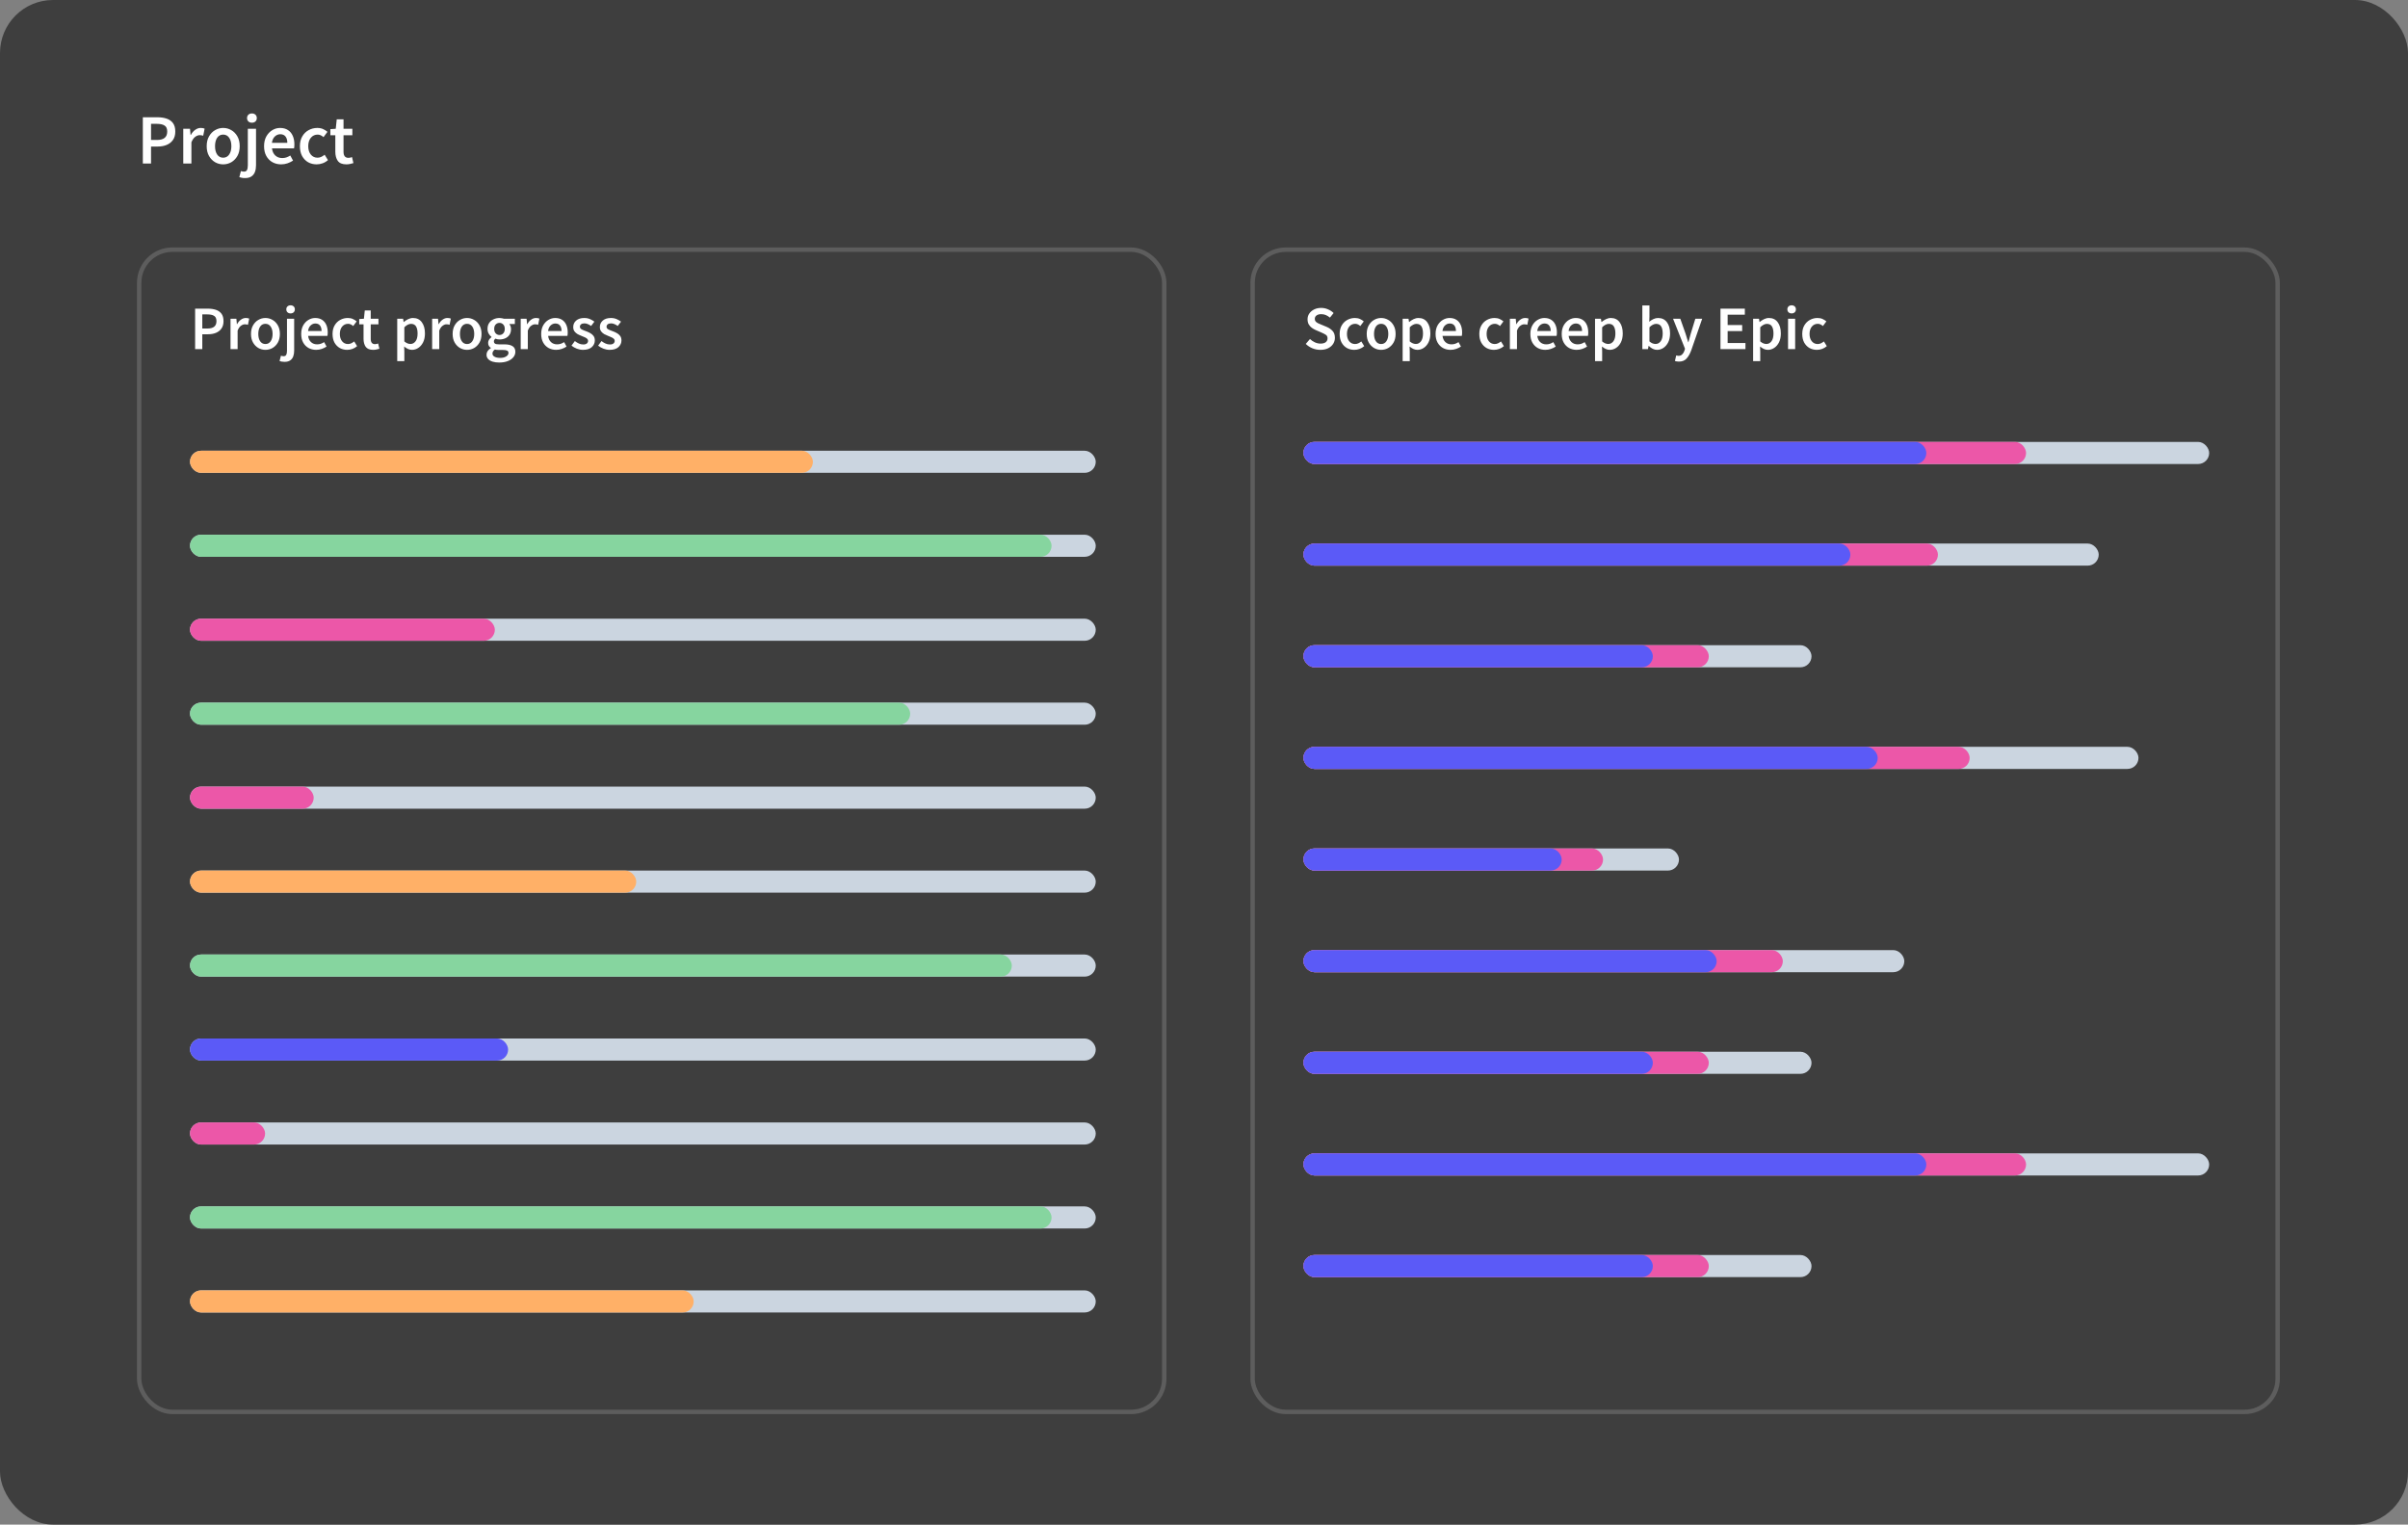 <svg width="545" height="345" viewBox="0 0 545 345" fill="none" xmlns="http://www.w3.org/2000/svg">
<rect x="0" y="0" width="545" height="345" fill="#808080" stroke="none"/>
<rect width="545" height="345" rx="12" fill="#3E3E3E"/>
<path d="M32.328 37V26.536H35.624C36.403 26.536 37.096 26.637 37.704 26.84C38.312 27.043 38.792 27.379 39.144 27.848C39.496 28.317 39.672 28.957 39.672 29.768C39.672 30.536 39.496 31.171 39.144 31.672C38.792 32.173 38.317 32.547 37.72 32.792C37.123 33.037 36.445 33.16 35.688 33.16H34.184V37H32.328ZM34.184 31.672H35.544C37.08 31.672 37.848 31.037 37.848 29.768C37.848 29.107 37.645 28.653 37.24 28.408C36.845 28.152 36.259 28.024 35.48 28.024H34.184V31.672ZM41.48 37V29.144H43.001L43.129 30.536H43.193C43.47 30.024 43.806 29.635 44.2 29.368C44.595 29.091 45.001 28.952 45.416 28.952C45.79 28.952 46.089 29.005 46.312 29.112L45.992 30.712C45.854 30.669 45.726 30.637 45.608 30.616C45.491 30.595 45.347 30.584 45.176 30.584C44.867 30.584 44.542 30.707 44.2 30.952C43.859 31.187 43.566 31.603 43.321 32.2V37H41.48ZM50.509 37.192C49.858 37.192 49.25 37.032 48.685 36.712C48.12 36.381 47.661 35.912 47.309 35.304C46.957 34.685 46.781 33.944 46.781 33.08C46.781 32.205 46.957 31.464 47.309 30.856C47.661 30.237 48.12 29.768 48.685 29.448C49.25 29.117 49.858 28.952 50.509 28.952C51.17 28.952 51.784 29.117 52.349 29.448C52.914 29.768 53.373 30.237 53.725 30.856C54.077 31.464 54.253 32.205 54.253 33.08C54.253 33.944 54.077 34.685 53.725 35.304C53.373 35.912 52.914 36.381 52.349 36.712C51.784 37.032 51.17 37.192 50.509 37.192ZM50.509 35.688C51.085 35.688 51.538 35.448 51.869 34.968C52.2 34.488 52.365 33.859 52.365 33.08C52.365 32.291 52.2 31.656 51.869 31.176C51.538 30.696 51.085 30.456 50.509 30.456C49.933 30.456 49.48 30.696 49.149 31.176C48.829 31.656 48.669 32.291 48.669 33.08C48.669 33.859 48.829 34.488 49.149 34.968C49.48 35.448 49.933 35.688 50.509 35.688ZM55.45 40.296C55.162 40.296 54.917 40.275 54.714 40.232C54.501 40.189 54.32 40.141 54.17 40.088L54.522 38.712C54.629 38.744 54.741 38.771 54.858 38.792C54.965 38.824 55.077 38.84 55.194 38.84C55.546 38.84 55.781 38.717 55.898 38.472C56.026 38.237 56.09 37.891 56.09 37.432V29.144H57.946V37.4C57.946 37.955 57.866 38.451 57.706 38.888C57.546 39.325 57.285 39.667 56.922 39.912C56.56 40.168 56.069 40.296 55.45 40.296ZM57.018 27.768C56.688 27.768 56.421 27.672 56.218 27.48C56.016 27.288 55.914 27.032 55.914 26.712C55.914 26.403 56.016 26.152 56.218 25.96C56.421 25.768 56.688 25.672 57.018 25.672C57.349 25.672 57.616 25.768 57.818 25.96C58.021 26.152 58.122 26.403 58.122 26.712C58.122 27.032 58.021 27.288 57.818 27.48C57.616 27.672 57.349 27.768 57.018 27.768ZM63.637 37.192C62.912 37.192 62.256 37.032 61.669 36.712C61.083 36.381 60.619 35.912 60.277 35.304C59.936 34.685 59.765 33.944 59.765 33.08C59.765 32.227 59.936 31.491 60.277 30.872C60.629 30.253 61.083 29.779 61.637 29.448C62.192 29.117 62.773 28.952 63.381 28.952C64.096 28.952 64.693 29.112 65.173 29.432C65.653 29.741 66.016 30.179 66.261 30.744C66.507 31.299 66.629 31.944 66.629 32.68C66.629 33.064 66.603 33.363 66.549 33.576H61.557C61.643 34.269 61.893 34.808 62.309 35.192C62.725 35.576 63.248 35.768 63.877 35.768C64.219 35.768 64.533 35.72 64.821 35.624C65.12 35.517 65.413 35.373 65.701 35.192L66.325 36.344C65.952 36.589 65.536 36.792 65.077 36.952C64.619 37.112 64.139 37.192 63.637 37.192ZM61.541 32.328H65.029C65.029 31.72 64.896 31.245 64.629 30.904C64.363 30.552 63.963 30.376 63.429 30.376C62.971 30.376 62.56 30.547 62.197 30.888C61.845 31.219 61.627 31.699 61.541 32.328ZM71.667 37.192C70.952 37.192 70.307 37.032 69.731 36.712C69.165 36.381 68.712 35.912 68.371 35.304C68.04 34.685 67.875 33.944 67.875 33.08C67.875 32.205 68.056 31.464 68.419 30.856C68.781 30.237 69.261 29.768 69.859 29.448C70.467 29.117 71.117 28.952 71.811 28.952C72.312 28.952 72.749 29.037 73.123 29.208C73.496 29.379 73.827 29.587 74.115 29.832L73.219 31.032C73.016 30.851 72.808 30.712 72.595 30.616C72.381 30.509 72.152 30.456 71.907 30.456C71.277 30.456 70.76 30.696 70.355 31.176C69.96 31.656 69.763 32.291 69.763 33.08C69.763 33.859 69.955 34.488 70.339 34.968C70.733 35.448 71.24 35.688 71.859 35.688C72.168 35.688 72.456 35.624 72.723 35.496C73 35.357 73.251 35.197 73.475 35.016L74.227 36.232C73.864 36.552 73.459 36.792 73.011 36.952C72.563 37.112 72.115 37.192 71.667 37.192ZM78.389 37.192C77.483 37.192 76.837 36.931 76.453 36.408C76.08 35.875 75.893 35.187 75.893 34.344V30.6H74.773V29.224L75.989 29.144L76.213 27H77.749V29.144H79.749V30.6H77.749V34.344C77.749 35.261 78.117 35.72 78.853 35.72C78.992 35.72 79.136 35.704 79.285 35.672C79.434 35.629 79.562 35.587 79.669 35.544L79.989 36.904C79.776 36.979 79.531 37.043 79.253 37.096C78.987 37.16 78.698 37.192 78.389 37.192Z" fill="white"/>
<rect x="31.5" y="56.5" width="232" height="263" rx="7.5" stroke="#5D5D5D"/>
<path d="M44.162 79V69.844H47.046C47.727 69.844 48.334 69.933 48.866 70.11C49.398 70.287 49.818 70.581 50.126 70.992C50.434 71.403 50.588 71.963 50.588 72.672C50.588 73.344 50.434 73.899 50.126 74.338C49.818 74.777 49.403 75.103 48.88 75.318C48.357 75.533 47.765 75.64 47.102 75.64H45.786V79H44.162ZM45.786 74.338H46.976C48.32 74.338 48.992 73.783 48.992 72.672C48.992 72.093 48.815 71.697 48.46 71.482C48.115 71.258 47.601 71.146 46.92 71.146H45.786V74.338ZM52.17 79V72.126H53.5L53.612 73.344H53.668C53.911 72.896 54.205 72.555 54.55 72.322C54.896 72.079 55.25 71.958 55.614 71.958C55.941 71.958 56.202 72.005 56.398 72.098L56.118 73.498C55.997 73.461 55.885 73.433 55.782 73.414C55.68 73.395 55.554 73.386 55.404 73.386C55.134 73.386 54.849 73.493 54.55 73.708C54.252 73.913 53.995 74.277 53.78 74.8V79H52.17ZM60.07 79.168C59.501 79.168 58.969 79.028 58.474 78.748C57.98 78.459 57.578 78.048 57.27 77.516C56.962 76.975 56.808 76.326 56.808 75.57C56.808 74.805 56.962 74.156 57.27 73.624C57.578 73.083 57.98 72.672 58.474 72.392C58.969 72.103 59.501 71.958 60.07 71.958C60.649 71.958 61.186 72.103 61.68 72.392C62.175 72.672 62.576 73.083 62.884 73.624C63.192 74.156 63.346 74.805 63.346 75.57C63.346 76.326 63.192 76.975 62.884 77.516C62.576 78.048 62.175 78.459 61.68 78.748C61.186 79.028 60.649 79.168 60.07 79.168ZM60.07 77.852C60.574 77.852 60.971 77.642 61.26 77.222C61.55 76.802 61.694 76.251 61.694 75.57C61.694 74.879 61.55 74.324 61.26 73.904C60.971 73.484 60.574 73.274 60.07 73.274C59.566 73.274 59.17 73.484 58.88 73.904C58.6 74.324 58.46 74.879 58.46 75.57C58.46 76.251 58.6 76.802 58.88 77.222C59.17 77.642 59.566 77.852 60.07 77.852ZM64.394 81.884C64.142 81.884 63.927 81.865 63.75 81.828C63.563 81.791 63.405 81.749 63.274 81.702L63.582 80.498C63.675 80.526 63.773 80.549 63.876 80.568C63.969 80.596 64.067 80.61 64.17 80.61C64.478 80.61 64.683 80.503 64.786 80.288C64.898 80.083 64.954 79.779 64.954 79.378V72.126H66.578V79.35C66.578 79.835 66.508 80.269 66.368 80.652C66.228 81.035 65.999 81.333 65.682 81.548C65.365 81.772 64.935 81.884 64.394 81.884ZM65.766 70.922C65.477 70.922 65.243 70.838 65.066 70.67C64.889 70.502 64.8 70.278 64.8 69.998C64.8 69.727 64.889 69.508 65.066 69.34C65.243 69.172 65.477 69.088 65.766 69.088C66.055 69.088 66.289 69.172 66.466 69.34C66.643 69.508 66.732 69.727 66.732 69.998C66.732 70.278 66.643 70.502 66.466 70.67C66.289 70.838 66.055 70.922 65.766 70.922ZM71.558 79.168C70.923 79.168 70.349 79.028 69.836 78.748C69.322 78.459 68.916 78.048 68.618 77.516C68.319 76.975 68.17 76.326 68.17 75.57C68.17 74.823 68.319 74.179 68.618 73.638C68.926 73.097 69.322 72.681 69.808 72.392C70.293 72.103 70.802 71.958 71.334 71.958C71.959 71.958 72.482 72.098 72.902 72.378C73.322 72.649 73.639 73.031 73.854 73.526C74.068 74.011 74.176 74.576 74.176 75.22C74.176 75.556 74.152 75.817 74.106 76.004H69.738C69.812 76.611 70.032 77.082 70.396 77.418C70.76 77.754 71.217 77.922 71.768 77.922C72.066 77.922 72.342 77.88 72.594 77.796C72.855 77.703 73.112 77.577 73.364 77.418L73.91 78.426C73.583 78.641 73.219 78.818 72.818 78.958C72.416 79.098 71.996 79.168 71.558 79.168ZM69.724 74.912H72.776C72.776 74.38 72.659 73.965 72.426 73.666C72.192 73.358 71.842 73.204 71.376 73.204C70.974 73.204 70.615 73.353 70.298 73.652C69.99 73.941 69.798 74.361 69.724 74.912ZM78.583 79.168C77.958 79.168 77.393 79.028 76.889 78.748C76.395 78.459 75.998 78.048 75.699 77.516C75.41 76.975 75.265 76.326 75.265 75.57C75.265 74.805 75.424 74.156 75.741 73.624C76.059 73.083 76.479 72.672 77.001 72.392C77.533 72.103 78.103 71.958 78.709 71.958C79.148 71.958 79.531 72.033 79.857 72.182C80.184 72.331 80.473 72.513 80.725 72.728L79.941 73.778C79.764 73.619 79.582 73.498 79.395 73.414C79.209 73.321 79.008 73.274 78.793 73.274C78.243 73.274 77.79 73.484 77.435 73.904C77.09 74.324 76.917 74.879 76.917 75.57C76.917 76.251 77.085 76.802 77.421 77.222C77.767 77.642 78.21 77.852 78.751 77.852C79.022 77.852 79.274 77.796 79.507 77.684C79.75 77.563 79.969 77.423 80.165 77.264L80.823 78.328C80.506 78.608 80.151 78.818 79.759 78.958C79.367 79.098 78.975 79.168 78.583 79.168ZM84.466 79.168C83.672 79.168 83.108 78.939 82.772 78.482C82.445 78.015 82.281 77.413 82.281 76.676V73.4H81.302V72.196L82.365 72.126L82.561 70.25H83.906V72.126H85.656V73.4H83.906V76.676C83.906 77.479 84.228 77.88 84.871 77.88C84.993 77.88 85.119 77.866 85.249 77.838C85.38 77.801 85.492 77.763 85.585 77.726L85.865 78.916C85.679 78.981 85.464 79.037 85.222 79.084C84.988 79.14 84.736 79.168 84.466 79.168ZM89.905 81.716V72.126H91.235L91.347 72.854H91.403C91.692 72.611 92.014 72.401 92.369 72.224C92.733 72.047 93.102 71.958 93.475 71.958C94.334 71.958 94.996 72.275 95.463 72.91C95.939 73.545 96.177 74.394 96.177 75.458C96.177 76.242 96.037 76.914 95.757 77.474C95.477 78.025 95.113 78.445 94.665 78.734C94.226 79.023 93.75 79.168 93.237 79.168C92.938 79.168 92.639 79.103 92.341 78.972C92.042 78.832 91.753 78.645 91.473 78.412L91.515 79.56V81.716H89.905ZM92.901 77.838C93.358 77.838 93.741 77.637 94.049 77.236C94.357 76.835 94.511 76.247 94.511 75.472C94.511 74.781 94.394 74.245 94.161 73.862C93.927 73.479 93.549 73.288 93.027 73.288C92.541 73.288 92.037 73.545 91.515 74.058V77.264C91.767 77.469 92.01 77.619 92.243 77.712C92.476 77.796 92.695 77.838 92.901 77.838ZM97.807 79V72.126H99.137L99.249 73.344H99.305C99.548 72.896 99.842 72.555 100.187 72.322C100.532 72.079 100.887 71.958 101.251 71.958C101.578 71.958 101.839 72.005 102.035 72.098L101.755 73.498C101.634 73.461 101.522 73.433 101.419 73.414C101.316 73.395 101.19 73.386 101.041 73.386C100.77 73.386 100.486 73.493 100.187 73.708C99.888 73.913 99.632 74.277 99.417 74.8V79H97.807ZM105.707 79.168C105.138 79.168 104.606 79.028 104.111 78.748C103.616 78.459 103.215 78.048 102.907 77.516C102.599 76.975 102.445 76.326 102.445 75.57C102.445 74.805 102.599 74.156 102.907 73.624C103.215 73.083 103.616 72.672 104.111 72.392C104.606 72.103 105.138 71.958 105.707 71.958C106.286 71.958 106.822 72.103 107.317 72.392C107.812 72.672 108.213 73.083 108.521 73.624C108.829 74.156 108.983 74.805 108.983 75.57C108.983 76.326 108.829 76.975 108.521 77.516C108.213 78.048 107.812 78.459 107.317 78.748C106.822 79.028 106.286 79.168 105.707 79.168ZM105.707 77.852C106.211 77.852 106.608 77.642 106.897 77.222C107.186 76.802 107.331 76.251 107.331 75.57C107.331 74.879 107.186 74.324 106.897 73.904C106.608 73.484 106.211 73.274 105.707 73.274C105.203 73.274 104.806 73.484 104.517 73.904C104.237 74.324 104.097 74.879 104.097 75.57C104.097 76.251 104.237 76.802 104.517 77.222C104.806 77.642 105.203 77.852 105.707 77.852ZM112.971 82.038C112.429 82.038 111.939 81.973 111.501 81.842C111.071 81.711 110.731 81.511 110.479 81.24C110.236 80.979 110.115 80.647 110.115 80.246C110.115 79.677 110.441 79.187 111.095 78.776V78.72C110.917 78.608 110.768 78.459 110.647 78.272C110.535 78.085 110.479 77.852 110.479 77.572C110.479 77.301 110.553 77.059 110.703 76.844C110.861 76.62 111.039 76.438 111.235 76.298V76.242C111.001 76.065 110.791 75.817 110.605 75.5C110.427 75.183 110.339 74.823 110.339 74.422C110.339 73.89 110.465 73.442 110.717 73.078C110.969 72.714 111.3 72.439 111.711 72.252C112.131 72.056 112.579 71.958 113.055 71.958C113.241 71.958 113.419 71.977 113.587 72.014C113.764 72.042 113.923 72.079 114.063 72.126H116.527V73.316H115.267C115.379 73.447 115.472 73.615 115.547 73.82C115.621 74.016 115.659 74.235 115.659 74.478C115.659 74.982 115.542 75.411 115.309 75.766C115.075 76.111 114.763 76.373 114.371 76.55C113.979 76.727 113.54 76.816 113.055 76.816C112.905 76.816 112.751 76.802 112.593 76.774C112.434 76.746 112.275 76.699 112.117 76.634C112.014 76.727 111.93 76.821 111.865 76.914C111.809 77.007 111.781 77.133 111.781 77.292C111.781 77.488 111.86 77.642 112.019 77.754C112.187 77.866 112.481 77.922 112.901 77.922H114.119C114.949 77.922 115.575 78.057 115.995 78.328C116.424 78.589 116.639 79.019 116.639 79.616C116.639 80.064 116.489 80.47 116.191 80.834C115.892 81.207 115.467 81.501 114.917 81.716C114.366 81.931 113.717 82.038 112.971 82.038ZM113.055 75.808C113.381 75.808 113.661 75.687 113.895 75.444C114.128 75.201 114.245 74.861 114.245 74.422C114.245 73.993 114.128 73.661 113.895 73.428C113.671 73.185 113.391 73.064 113.055 73.064C112.719 73.064 112.434 73.181 112.201 73.414C111.967 73.647 111.851 73.983 111.851 74.422C111.851 74.861 111.967 75.201 112.201 75.444C112.434 75.687 112.719 75.808 113.055 75.808ZM113.223 80.988C113.773 80.988 114.221 80.876 114.567 80.652C114.912 80.428 115.085 80.171 115.085 79.882C115.085 79.611 114.977 79.429 114.763 79.336C114.557 79.243 114.259 79.196 113.867 79.196H112.929C112.555 79.196 112.243 79.163 111.991 79.098C111.636 79.369 111.459 79.672 111.459 80.008C111.459 80.316 111.617 80.554 111.935 80.722C112.252 80.899 112.681 80.988 113.223 80.988ZM117.85 79V72.126H119.18L119.292 73.344H119.348C119.591 72.896 119.885 72.555 120.23 72.322C120.575 72.079 120.93 71.958 121.294 71.958C121.621 71.958 121.882 72.005 122.078 72.098L121.798 73.498C121.677 73.461 121.565 73.433 121.462 73.414C121.359 73.395 121.233 73.386 121.084 73.386C120.813 73.386 120.529 73.493 120.23 73.708C119.931 73.913 119.675 74.277 119.46 74.8V79H117.85ZM125.876 79.168C125.241 79.168 124.667 79.028 124.154 78.748C123.641 78.459 123.235 78.048 122.936 77.516C122.637 76.975 122.488 76.326 122.488 75.57C122.488 74.823 122.637 74.179 122.936 73.638C123.244 73.097 123.641 72.681 124.126 72.392C124.611 72.103 125.12 71.958 125.652 71.958C126.277 71.958 126.8 72.098 127.22 72.378C127.64 72.649 127.957 73.031 128.172 73.526C128.387 74.011 128.494 74.576 128.494 75.22C128.494 75.556 128.471 75.817 128.424 76.004H124.056C124.131 76.611 124.35 77.082 124.714 77.418C125.078 77.754 125.535 77.922 126.086 77.922C126.385 77.922 126.66 77.88 126.912 77.796C127.173 77.703 127.43 77.577 127.682 77.418L128.228 78.426C127.901 78.641 127.537 78.818 127.136 78.958C126.735 79.098 126.315 79.168 125.876 79.168ZM124.042 74.912H127.094C127.094 74.38 126.977 73.965 126.744 73.666C126.511 73.358 126.161 73.204 125.694 73.204C125.293 73.204 124.933 73.353 124.616 73.652C124.308 73.941 124.117 74.361 124.042 74.912ZM131.95 79.168C131.483 79.168 131.016 79.079 130.55 78.902C130.083 78.715 129.682 78.487 129.346 78.216L130.102 77.18C130.41 77.413 130.718 77.6 131.026 77.74C131.334 77.88 131.66 77.95 132.006 77.95C132.379 77.95 132.654 77.871 132.832 77.712C133.009 77.553 133.098 77.357 133.098 77.124C133.098 76.928 133.023 76.769 132.874 76.648C132.734 76.517 132.552 76.405 132.328 76.312C132.104 76.209 131.87 76.111 131.628 76.018C131.329 75.906 131.03 75.771 130.732 75.612C130.442 75.444 130.204 75.234 130.018 74.982C129.831 74.721 129.738 74.399 129.738 74.016C129.738 73.409 129.962 72.915 130.41 72.532C130.858 72.149 131.464 71.958 132.23 71.958C132.715 71.958 133.149 72.042 133.532 72.21C133.914 72.378 134.246 72.569 134.526 72.784L133.784 73.764C133.541 73.587 133.294 73.447 133.042 73.344C132.799 73.232 132.542 73.176 132.272 73.176C131.926 73.176 131.67 73.251 131.502 73.4C131.334 73.54 131.25 73.717 131.25 73.932C131.25 74.203 131.39 74.408 131.67 74.548C131.95 74.688 132.276 74.823 132.65 74.954C132.967 75.066 133.275 75.206 133.574 75.374C133.872 75.533 134.12 75.743 134.316 76.004C134.521 76.265 134.624 76.611 134.624 77.04C134.624 77.628 134.395 78.132 133.938 78.552C133.48 78.963 132.818 79.168 131.95 79.168ZM137.979 79.168C137.512 79.168 137.046 79.079 136.579 78.902C136.112 78.715 135.711 78.487 135.375 78.216L136.131 77.18C136.439 77.413 136.747 77.6 137.055 77.74C137.363 77.88 137.69 77.95 138.035 77.95C138.408 77.95 138.684 77.871 138.861 77.712C139.038 77.553 139.127 77.357 139.127 77.124C139.127 76.928 139.052 76.769 138.903 76.648C138.763 76.517 138.581 76.405 138.357 76.312C138.133 76.209 137.9 76.111 137.657 76.018C137.358 75.906 137.06 75.771 136.761 75.612C136.472 75.444 136.234 75.234 136.047 74.982C135.86 74.721 135.767 74.399 135.767 74.016C135.767 73.409 135.991 72.915 136.439 72.532C136.887 72.149 137.494 71.958 138.259 71.958C138.744 71.958 139.178 72.042 139.561 72.21C139.944 72.378 140.275 72.569 140.555 72.784L139.813 73.764C139.57 73.587 139.323 73.447 139.071 73.344C138.828 73.232 138.572 73.176 138.301 73.176C137.956 73.176 137.699 73.251 137.531 73.4C137.363 73.54 137.279 73.717 137.279 73.932C137.279 74.203 137.419 74.408 137.699 74.548C137.979 74.688 138.306 74.823 138.679 74.954C138.996 75.066 139.304 75.206 139.603 75.374C139.902 75.533 140.149 75.743 140.345 76.004C140.55 76.265 140.653 76.611 140.653 77.04C140.653 77.628 140.424 78.132 139.967 78.552C139.51 78.963 138.847 79.168 137.979 79.168Z" fill="white"/>
<rect x="43" y="102" width="205" height="5" rx="2.5" fill="#CBD5E0"/>
<rect x="43" y="102" width="140.984" height="5" rx="2.5" fill="#FFB067"/>
<rect x="43" y="121" width="205" height="5" rx="2.5" fill="#CBD5E0"/>
<rect x="43" y="121" width="195" height="5" rx="2.5" fill="#86D59F"/>
<rect x="43" y="140" width="205" height="5" rx="2.5" fill="#CBD5E0"/>
<rect x="43" y="140" width="69" height="5" rx="2.5" fill="#EC57A8"/>
<rect x="43" y="159" width="205" height="5" rx="2.5" fill="#CBD5E0"/>
<rect x="43" y="159" width="163" height="5" rx="2.5" fill="#86D59F"/>
<rect x="43" y="178" width="205" height="5" rx="2.5" fill="#CBD5E0"/>
<rect x="43" y="178" width="28" height="5" rx="2.5" fill="#EC57A8"/>
<rect x="43" y="197" width="205" height="5" rx="2.5" fill="#CBD5E0"/>
<rect x="43" y="197" width="101" height="5" rx="2.5" fill="#FFB067"/>
<rect x="43" y="216" width="205" height="5" rx="2.5" fill="#CBD5E0"/>
<rect x="43" y="216" width="186" height="5" rx="2.5" fill="#86D59F"/>
<rect x="43" y="235" width="205" height="5" rx="2.5" fill="#CBD5E0"/>
<rect x="43" y="235" width="72" height="5" rx="2.5" fill="#5B5AF7"/>
<rect x="43" y="254" width="205" height="5" rx="2.5" fill="#CBD5E0"/>
<rect x="43" y="254" width="17" height="5" rx="2.5" fill="#EC57A8"/>
<rect x="43" y="273" width="205" height="5" rx="2.5" fill="#CBD5E0"/>
<rect x="43" y="273" width="195" height="5" rx="2.5" fill="#86D59F"/>
<rect x="43" y="292" width="205" height="5" rx="2.5" fill="#CBD5E0"/>
<rect x="43" y="292" width="114" height="5" rx="2.5" fill="#FFB067"/>
<rect x="283.5" y="56.5" width="232" height="263" rx="7.5" stroke="#5D5D5D"/>
<path d="M298.836 79.168C298.22 79.168 297.623 79.051 297.044 78.818C296.475 78.585 295.971 78.253 295.532 77.824L296.484 76.718C296.811 77.026 297.184 77.278 297.604 77.474C298.024 77.661 298.444 77.754 298.864 77.754C299.387 77.754 299.783 77.647 300.054 77.432C300.325 77.217 300.46 76.933 300.46 76.578C300.46 76.195 300.325 75.92 300.054 75.752C299.793 75.584 299.457 75.411 299.046 75.234L297.786 74.688C297.487 74.557 297.193 74.389 296.904 74.184C296.624 73.979 296.391 73.717 296.204 73.4C296.027 73.083 295.938 72.7 295.938 72.252C295.938 71.767 296.069 71.333 296.33 70.95C296.601 70.558 296.965 70.25 297.422 70.026C297.889 69.793 298.421 69.676 299.018 69.676C299.55 69.676 300.063 69.783 300.558 69.998C301.053 70.203 301.477 70.483 301.832 70.838L301.006 71.874C300.717 71.631 300.409 71.44 300.082 71.3C299.765 71.16 299.41 71.09 299.018 71.09C298.589 71.09 298.239 71.188 297.968 71.384C297.707 71.571 297.576 71.832 297.576 72.168C297.576 72.401 297.641 72.597 297.772 72.756C297.912 72.905 298.094 73.036 298.318 73.148C298.542 73.251 298.78 73.353 299.032 73.456L300.278 73.974C300.819 74.207 301.263 74.515 301.608 74.898C301.953 75.271 302.126 75.789 302.126 76.452C302.126 76.947 301.995 77.399 301.734 77.81C301.473 78.221 301.095 78.552 300.6 78.804C300.115 79.047 299.527 79.168 298.836 79.168ZM306.521 79.168C305.896 79.168 305.331 79.028 304.827 78.748C304.332 78.459 303.936 78.048 303.637 77.516C303.348 76.975 303.203 76.326 303.203 75.57C303.203 74.805 303.362 74.156 303.679 73.624C303.996 73.083 304.416 72.672 304.939 72.392C305.471 72.103 306.04 71.958 306.647 71.958C307.086 71.958 307.468 72.033 307.795 72.182C308.122 72.331 308.411 72.513 308.663 72.728L307.879 73.778C307.702 73.619 307.52 73.498 307.333 73.414C307.146 73.321 306.946 73.274 306.731 73.274C306.18 73.274 305.728 73.484 305.373 73.904C305.028 74.324 304.855 74.879 304.855 75.57C304.855 76.251 305.023 76.802 305.359 77.222C305.704 77.642 306.148 77.852 306.689 77.852C306.96 77.852 307.212 77.796 307.445 77.684C307.688 77.563 307.907 77.423 308.103 77.264L308.761 78.328C308.444 78.608 308.089 78.818 307.697 78.958C307.305 79.098 306.913 79.168 306.521 79.168ZM312.59 79.168C312.021 79.168 311.489 79.028 310.994 78.748C310.499 78.459 310.098 78.048 309.79 77.516C309.482 76.975 309.328 76.326 309.328 75.57C309.328 74.805 309.482 74.156 309.79 73.624C310.098 73.083 310.499 72.672 310.994 72.392C311.489 72.103 312.021 71.958 312.59 71.958C313.169 71.958 313.705 72.103 314.2 72.392C314.695 72.672 315.096 73.083 315.404 73.624C315.712 74.156 315.866 74.805 315.866 75.57C315.866 76.326 315.712 76.975 315.404 77.516C315.096 78.048 314.695 78.459 314.2 78.748C313.705 79.028 313.169 79.168 312.59 79.168ZM312.59 77.852C313.094 77.852 313.491 77.642 313.78 77.222C314.069 76.802 314.214 76.251 314.214 75.57C314.214 74.879 314.069 74.324 313.78 73.904C313.491 73.484 313.094 73.274 312.59 73.274C312.086 73.274 311.689 73.484 311.4 73.904C311.12 74.324 310.98 74.879 310.98 75.57C310.98 76.251 311.12 76.802 311.4 77.222C311.689 77.642 312.086 77.852 312.59 77.852ZM317.46 81.716V72.126H318.79L318.902 72.854H318.958C319.247 72.611 319.569 72.401 319.924 72.224C320.288 72.047 320.656 71.958 321.03 71.958C321.888 71.958 322.551 72.275 323.018 72.91C323.494 73.545 323.732 74.394 323.732 75.458C323.732 76.242 323.592 76.914 323.312 77.474C323.032 78.025 322.668 78.445 322.22 78.734C321.781 79.023 321.305 79.168 320.792 79.168C320.493 79.168 320.194 79.103 319.896 78.972C319.597 78.832 319.308 78.645 319.028 78.412L319.07 79.56V81.716H317.46ZM320.456 77.838C320.913 77.838 321.296 77.637 321.604 77.236C321.912 76.835 322.066 76.247 322.066 75.472C322.066 74.781 321.949 74.245 321.716 73.862C321.482 73.479 321.104 73.288 320.582 73.288C320.096 73.288 319.592 73.545 319.07 74.058V77.264C319.322 77.469 319.564 77.619 319.798 77.712C320.031 77.796 320.25 77.838 320.456 77.838ZM328.302 79.168C327.667 79.168 327.093 79.028 326.58 78.748C326.067 78.459 325.661 78.048 325.362 77.516C325.063 76.975 324.914 76.326 324.914 75.57C324.914 74.823 325.063 74.179 325.362 73.638C325.67 73.097 326.067 72.681 326.552 72.392C327.037 72.103 327.546 71.958 328.078 71.958C328.703 71.958 329.226 72.098 329.646 72.378C330.066 72.649 330.383 73.031 330.598 73.526C330.813 74.011 330.92 74.576 330.92 75.22C330.92 75.556 330.897 75.817 330.85 76.004H326.482C326.557 76.611 326.776 77.082 327.14 77.418C327.504 77.754 327.961 77.922 328.512 77.922C328.811 77.922 329.086 77.88 329.338 77.796C329.599 77.703 329.856 77.577 330.108 77.418L330.654 78.426C330.327 78.641 329.963 78.818 329.562 78.958C329.161 79.098 328.741 79.168 328.302 79.168ZM326.468 74.912H329.52C329.52 74.38 329.403 73.965 329.17 73.666C328.937 73.358 328.587 73.204 328.12 73.204C327.719 73.204 327.359 73.353 327.042 73.652C326.734 73.941 326.543 74.361 326.468 74.912ZM338.13 79.168C337.505 79.168 336.94 79.028 336.436 78.748C335.942 78.459 335.545 78.048 335.246 77.516C334.957 76.975 334.812 76.326 334.812 75.57C334.812 74.805 334.971 74.156 335.288 73.624C335.606 73.083 336.026 72.672 336.548 72.392C337.08 72.103 337.65 71.958 338.256 71.958C338.695 71.958 339.078 72.033 339.404 72.182C339.731 72.331 340.02 72.513 340.272 72.728L339.488 73.778C339.311 73.619 339.129 73.498 338.942 73.414C338.756 73.321 338.555 73.274 338.34 73.274C337.79 73.274 337.337 73.484 336.982 73.904C336.637 74.324 336.464 74.879 336.464 75.57C336.464 76.251 336.632 76.802 336.968 77.222C337.314 77.642 337.757 77.852 338.298 77.852C338.569 77.852 338.821 77.796 339.054 77.684C339.297 77.563 339.516 77.423 339.712 77.264L340.37 78.328C340.053 78.608 339.698 78.818 339.306 78.958C338.914 79.098 338.522 79.168 338.13 79.168ZM341.727 79V72.126H343.057L343.169 73.344H343.225C343.468 72.896 343.762 72.555 344.107 72.322C344.452 72.079 344.807 71.958 345.171 71.958C345.498 71.958 345.759 72.005 345.955 72.098L345.675 73.498C345.554 73.461 345.442 73.433 345.339 73.414C345.236 73.395 345.11 73.386 344.961 73.386C344.69 73.386 344.406 73.493 344.107 73.708C343.808 73.913 343.552 74.277 343.337 74.8V79H341.727ZM349.753 79.168C349.118 79.168 348.544 79.028 348.031 78.748C347.518 78.459 347.112 78.048 346.813 77.516C346.514 76.975 346.365 76.326 346.365 75.57C346.365 74.823 346.514 74.179 346.813 73.638C347.121 73.097 347.518 72.681 348.003 72.392C348.488 72.103 348.997 71.958 349.529 71.958C350.154 71.958 350.677 72.098 351.097 72.378C351.517 72.649 351.834 73.031 352.049 73.526C352.264 74.011 352.371 74.576 352.371 75.22C352.371 75.556 352.348 75.817 352.301 76.004H347.933C348.008 76.611 348.227 77.082 348.591 77.418C348.955 77.754 349.412 77.922 349.963 77.922C350.262 77.922 350.537 77.88 350.789 77.796C351.05 77.703 351.307 77.577 351.559 77.418L352.105 78.426C351.778 78.641 351.414 78.818 351.013 78.958C350.612 79.098 350.192 79.168 349.753 79.168ZM347.919 74.912H350.971C350.971 74.38 350.854 73.965 350.621 73.666C350.388 73.358 350.038 73.204 349.571 73.204C349.17 73.204 348.81 73.353 348.493 73.652C348.185 73.941 347.994 74.361 347.919 74.912ZM356.849 79.168C356.214 79.168 355.64 79.028 355.127 78.748C354.613 78.459 354.207 78.048 353.909 77.516C353.61 76.975 353.461 76.326 353.461 75.57C353.461 74.823 353.61 74.179 353.909 73.638C354.217 73.097 354.613 72.681 355.099 72.392C355.584 72.103 356.093 71.958 356.625 71.958C357.25 71.958 357.773 72.098 358.193 72.378C358.613 72.649 358.93 73.031 359.145 73.526C359.359 74.011 359.467 74.576 359.467 75.22C359.467 75.556 359.443 75.817 359.397 76.004H355.029C355.103 76.611 355.323 77.082 355.687 77.418C356.051 77.754 356.508 77.922 357.059 77.922C357.357 77.922 357.633 77.88 357.885 77.796C358.146 77.703 358.403 77.577 358.655 77.418L359.201 78.426C358.874 78.641 358.51 78.818 358.109 78.958C357.707 79.098 357.287 79.168 356.849 79.168ZM355.015 74.912H358.067C358.067 74.38 357.95 73.965 357.717 73.666C357.483 73.358 357.133 73.204 356.667 73.204C356.265 73.204 355.906 73.353 355.589 73.652C355.281 73.941 355.089 74.361 355.015 74.912ZM361.004 81.716V72.126H362.334L362.446 72.854H362.502C362.792 72.611 363.114 72.401 363.468 72.224C363.832 72.047 364.201 71.958 364.574 71.958C365.433 71.958 366.096 72.275 366.562 72.91C367.038 73.545 367.276 74.394 367.276 75.458C367.276 76.242 367.136 76.914 366.856 77.474C366.576 78.025 366.212 78.445 365.764 78.734C365.326 79.023 364.85 79.168 364.336 79.168C364.038 79.168 363.739 79.103 363.44 78.972C363.142 78.832 362.852 78.645 362.572 78.412L362.614 79.56V81.716H361.004ZM364 77.838C364.458 77.838 364.84 77.637 365.148 77.236C365.456 76.835 365.61 76.247 365.61 75.472C365.61 74.781 365.494 74.245 365.26 73.862C365.027 73.479 364.649 73.288 364.126 73.288C363.641 73.288 363.137 73.545 362.614 74.058V77.264C362.866 77.469 363.109 77.619 363.342 77.712C363.576 77.796 363.795 77.838 364 77.838ZM375.042 79.168C374.388 79.168 373.763 78.869 373.166 78.272H373.124L372.984 79H371.71V69.116H373.32V71.664L373.278 72.812C373.567 72.56 373.884 72.355 374.23 72.196C374.575 72.037 374.92 71.958 375.266 71.958C376.124 71.958 376.792 72.275 377.268 72.91C377.744 73.545 377.982 74.389 377.982 75.444C377.982 76.228 377.842 76.9 377.562 77.46C377.282 78.011 376.918 78.435 376.47 78.734C376.031 79.023 375.555 79.168 375.042 79.168ZM374.706 77.838C375.163 77.838 375.546 77.637 375.854 77.236C376.162 76.835 376.316 76.247 376.316 75.472C376.316 74.781 376.199 74.245 375.966 73.862C375.732 73.479 375.354 73.288 374.832 73.288C374.346 73.288 373.842 73.545 373.32 74.058V77.264C373.562 77.469 373.8 77.619 374.034 77.712C374.276 77.796 374.5 77.838 374.706 77.838ZM379.978 81.828C379.791 81.828 379.628 81.814 379.488 81.786C379.348 81.758 379.213 81.725 379.082 81.688L379.376 80.428C379.441 80.447 379.516 80.465 379.6 80.484C379.693 80.512 379.782 80.526 379.866 80.526C380.23 80.526 380.519 80.414 380.734 80.19C380.958 79.975 381.126 79.695 381.238 79.35L381.364 78.916L378.662 72.126H380.3L381.49 75.5C381.593 75.799 381.691 76.116 381.784 76.452C381.887 76.779 381.989 77.105 382.092 77.432H382.148C382.232 77.115 382.316 76.793 382.4 76.466C382.493 76.13 382.582 75.808 382.666 75.5L383.702 72.126H385.256L382.764 79.308C382.475 80.083 382.125 80.694 381.714 81.142C381.303 81.599 380.725 81.828 379.978 81.828ZM389.391 79V69.844H394.907V71.216H391.015V73.554H394.305V74.926H391.015V77.628H395.047V79H389.391ZM396.784 81.716V72.126H398.114L398.226 72.854H398.282C398.571 72.611 398.893 72.401 399.248 72.224C399.612 72.047 399.98 71.958 400.354 71.958C401.212 71.958 401.875 72.275 402.342 72.91C402.818 73.545 403.056 74.394 403.056 75.458C403.056 76.242 402.916 76.914 402.636 77.474C402.356 78.025 401.992 78.445 401.544 78.734C401.105 79.023 400.629 79.168 400.116 79.168C399.817 79.168 399.518 79.103 399.22 78.972C398.921 78.832 398.632 78.645 398.352 78.412L398.394 79.56V81.716H396.784ZM399.78 77.838C400.237 77.838 400.62 77.637 400.928 77.236C401.236 76.835 401.39 76.247 401.39 75.472C401.39 74.781 401.273 74.245 401.04 73.862C400.806 73.479 400.428 73.288 399.906 73.288C399.42 73.288 398.916 73.545 398.394 74.058V77.264C398.646 77.469 398.888 77.619 399.122 77.712C399.355 77.796 399.574 77.838 399.78 77.838ZM404.686 79V72.126H406.296V79H404.686ZM405.498 70.922C405.209 70.922 404.975 70.838 404.798 70.67C404.621 70.502 404.532 70.278 404.532 69.998C404.532 69.727 404.621 69.508 404.798 69.34C404.975 69.172 405.209 69.088 405.498 69.088C405.787 69.088 406.021 69.172 406.198 69.34C406.375 69.508 406.464 69.727 406.464 69.998C406.464 70.278 406.375 70.502 406.198 70.67C406.021 70.838 405.787 70.922 405.498 70.922ZM411.22 79.168C410.595 79.168 410.03 79.028 409.526 78.748C409.031 78.459 408.635 78.048 408.336 77.516C408.047 76.975 407.902 76.326 407.902 75.57C407.902 74.805 408.061 74.156 408.378 73.624C408.695 73.083 409.115 72.672 409.638 72.392C410.17 72.103 410.739 71.958 411.346 71.958C411.785 71.958 412.167 72.033 412.494 72.182C412.821 72.331 413.11 72.513 413.362 72.728L412.578 73.778C412.401 73.619 412.219 73.498 412.032 73.414C411.845 73.321 411.645 73.274 411.43 73.274C410.879 73.274 410.427 73.484 410.072 73.904C409.727 74.324 409.554 74.879 409.554 75.57C409.554 76.251 409.722 76.802 410.058 77.222C410.403 77.642 410.847 77.852 411.388 77.852C411.659 77.852 411.911 77.796 412.144 77.684C412.387 77.563 412.606 77.423 412.802 77.264L413.46 78.328C413.143 78.608 412.788 78.818 412.396 78.958C412.004 79.098 411.612 79.168 411.22 79.168Z" fill="white"/>
<rect x="295" y="100" width="205" height="5" rx="2.5" fill="#CBD5E0"/>
<rect x="295" y="100" width="163.556" height="5" rx="2.5" fill="#EC57A8"/>
<rect x="295" y="100" width="140.984" height="5" rx="2.5" fill="#5B5AF7"/>
<rect x="295" y="123" width="180" height="5" rx="2.5" fill="#CBD5E0"/>
<rect x="295" y="123" width="143.61" height="5" rx="2.5" fill="#EC57A8"/>
<rect x="295" y="123" width="123.791" height="5" rx="2.5" fill="#5B5AF7"/>
<rect x="295" y="146" width="115" height="5" rx="2.5" fill="#CBD5E0"/>
<rect x="295" y="146" width="91.751" height="5" rx="2.5" fill="#EC57A8"/>
<rect x="295" y="146" width="79.088" height="5" rx="2.5" fill="#5B5AF7"/>
<rect x="295" y="169" width="189" height="5" rx="2.5" fill="#CBD5E0"/>
<rect x="295" y="169" width="150.791" height="5" rx="2.5" fill="#EC57A8"/>
<rect x="295" y="169" width="129.98" height="5" rx="2.5" fill="#5B5AF7"/>
<rect x="295" y="192" width="85" height="5" rx="2.5" fill="#CBD5E0"/>
<rect x="295" y="192" width="67.816" height="5" rx="2.5" fill="#EC57A8"/>
<rect x="295" y="192" width="58.457" height="5" rx="2.5" fill="#5B5AF7"/>
<rect x="295" y="215" width="136" height="5" rx="2.5" fill="#CBD5E0"/>
<rect x="295" y="215" width="108.505" height="5" rx="2.5" fill="#EC57A8"/>
<rect x="295" y="215" width="93.531" height="5" rx="2.5" fill="#5B5AF7"/>
<rect x="295" y="238" width="115" height="5" rx="2.5" fill="#CBD5E0"/>
<rect x="295" y="238" width="91.751" height="5" rx="2.5" fill="#EC57A8"/>
<rect x="295" y="238" width="79.088" height="5" rx="2.5" fill="#5B5AF7"/>
<rect x="295" y="261" width="205" height="5" rx="2.5" fill="#CBD5E0"/>
<rect x="295" y="261" width="163.556" height="5" rx="2.5" fill="#EC57A8"/>
<rect x="295" y="261" width="140.984" height="5" rx="2.5" fill="#5B5AF7"/>
<rect x="295" y="284" width="115" height="5" rx="2.5" fill="#CBD5E0"/>
<rect x="295" y="284" width="91.751" height="5" rx="2.5" fill="#EC57A8"/>
<rect x="295" y="284" width="79.088" height="5" rx="2.5" fill="#5B5AF7"/>
</svg>
